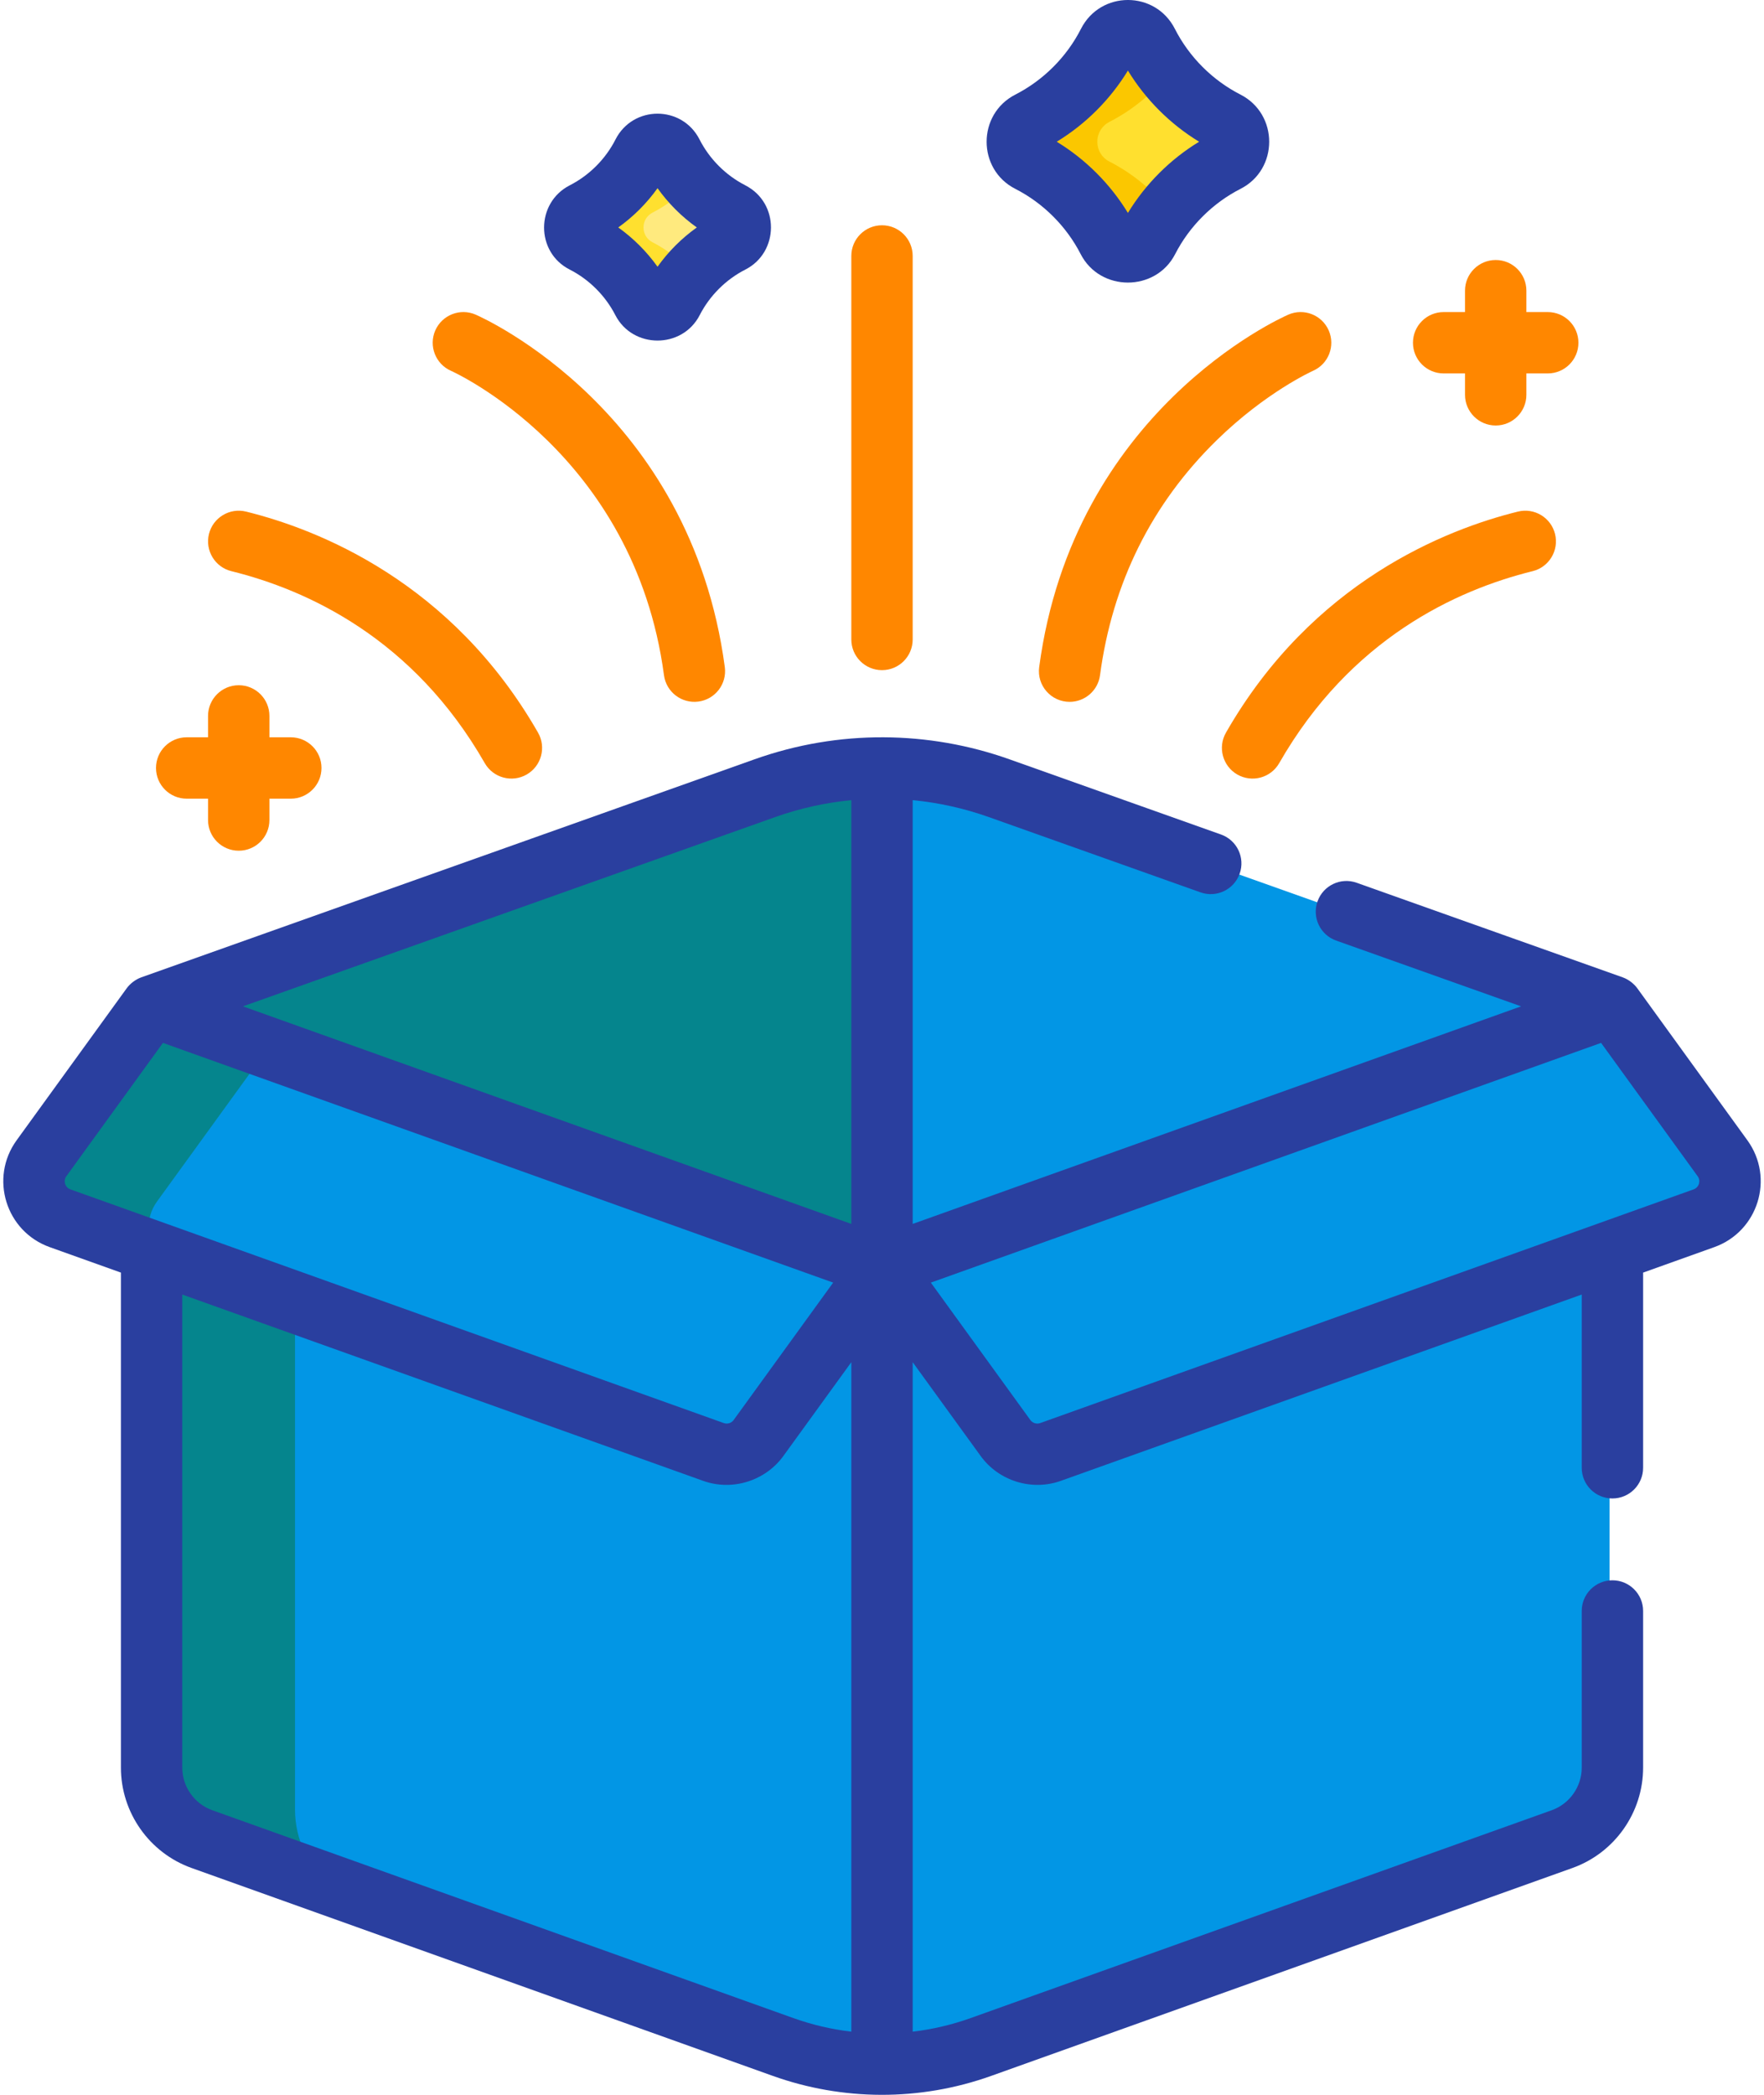 <svg width="64" height="76" viewBox="0 0 64 76" fill="none" xmlns="http://www.w3.org/2000/svg">
<path d="M31.898 27.862C30.45 27.862 29.012 28.11 27.648 28.595L5.398 36.507L31.898 46.579L32.266 46.293V27.87C32.143 27.867 32.02 27.862 31.898 27.862Z" fill="#05858D"/>
<path d="M17.93 32.05L5.398 36.507L17.789 41.216C15 38.845 15.062 34.338 17.93 32.05Z" fill="#05858D"/>
<path d="M36.148 28.595C34.783 28.11 33.346 27.862 31.898 27.862V46.43L58.398 36.507L36.148 28.595Z" fill="#0296E5"/>
<path d="M31.898 45.985L27.417 51.281C27.045 51.794 26.38 52 25.784 51.786L5.398 44.495V64.129C5.398 65.293 6.129 66.331 7.225 66.723L28.307 74.264C29.459 74.676 30.674 74.887 31.898 74.887C32.02 74.887 32.143 74.883 32.265 74.879V46.432L31.898 45.985Z" fill="#0296E5"/>
<path d="M10.703 65.645V46.392L5.398 44.495V64.129C5.398 65.293 6.129 66.331 7.225 66.723L11.997 68.43C11.193 67.75 10.703 66.74 10.703 65.645Z" fill="#05858D"/>
<path d="M38.012 51.935C37.416 52.148 36.751 51.942 36.379 51.429L31.898 45.985V74.887C33.122 74.887 34.336 74.676 35.489 74.264L56.571 66.723C57.667 66.331 58.398 65.293 58.398 64.129V44.644L38.012 51.935Z" fill="#0296E5"/>
<path d="M44.396 4.422C43.164 3.792 42.157 2.784 41.53 1.551C41.394 1.283 41.12 1.112 40.82 1.112C40.519 1.112 40.246 1.283 40.109 1.551C39.482 2.784 38.476 3.792 37.244 4.422C36.977 4.559 36.807 4.832 36.807 5.132V5.151C36.807 5.448 36.971 5.722 37.236 5.857C38.464 6.483 39.468 7.485 40.097 8.711C40.232 8.974 40.505 9.137 40.801 9.137H40.838C41.134 9.137 41.408 8.974 41.543 8.711C42.172 7.485 43.176 6.483 44.404 5.857C44.668 5.722 44.832 5.448 44.832 5.151V5.132C44.832 4.832 44.663 4.559 44.396 4.422Z" fill="#FFE02F"/>
<path d="M26.43 7.714C25.508 7.242 24.755 6.488 24.285 5.564C24.183 5.364 23.979 5.237 23.753 5.237C23.528 5.237 23.324 5.364 23.222 5.564C22.752 6.488 21.999 7.242 21.077 7.714C20.878 7.816 20.751 8.02 20.751 8.245V8.259C20.751 8.481 20.874 8.686 21.072 8.787C21.991 9.256 22.742 10.005 23.213 10.923C23.314 11.12 23.518 11.242 23.74 11.242H23.768C23.989 11.242 24.194 11.12 24.295 10.923C24.766 10.005 25.517 9.256 26.436 8.787C26.634 8.686 26.757 8.481 26.757 8.259V8.245C26.756 8.02 26.63 7.816 26.43 7.714Z" fill="#FFEA7E"/>
<path d="M40.242 5.857C39.977 5.722 39.813 5.448 39.813 5.151V5.132C39.813 4.832 39.983 4.559 40.25 4.422C41.05 4.013 41.755 3.443 42.323 2.756C42.017 2.386 41.75 1.982 41.53 1.551C41.394 1.283 41.12 1.112 40.82 1.112C40.519 1.112 40.246 1.283 40.109 1.551C39.482 2.784 38.476 3.792 37.244 4.422C36.977 4.559 36.807 4.832 36.807 5.132V5.151C36.807 5.448 36.971 5.722 37.236 5.857C38.464 6.483 39.468 7.485 40.097 8.711C40.232 8.974 40.505 9.137 40.801 9.137H40.838C41.134 9.137 41.408 8.974 41.543 8.711C41.76 8.288 42.023 7.892 42.323 7.529C41.753 6.839 41.046 6.267 40.242 5.857Z" fill="#FBC700"/>
<path d="M23.669 8.787C23.471 8.686 23.348 8.481 23.348 8.259V8.245C23.348 8.02 23.475 7.816 23.675 7.714C24.196 7.447 24.66 7.088 25.052 6.662C24.75 6.333 24.49 5.966 24.285 5.564C24.183 5.364 23.979 5.237 23.754 5.237C23.529 5.237 23.324 5.364 23.222 5.564C22.752 6.488 21.999 7.242 21.077 7.714C20.878 7.816 20.751 8.02 20.751 8.245V8.259C20.751 8.481 20.874 8.686 21.072 8.787C21.991 9.256 22.742 10.005 23.212 10.923C23.314 11.12 23.518 11.242 23.74 11.242H23.768C23.989 11.242 24.194 11.12 24.295 10.923C24.498 10.528 24.755 10.166 25.053 9.843C24.659 9.414 24.192 9.054 23.669 8.787Z" fill="#FFE02F"/>
<path d="M62.392 42.021L58.398 36.507L31.898 45.985L36.379 52.171C36.75 52.684 37.416 52.89 38.012 52.677L61.718 44.198C62.612 43.878 62.949 42.79 62.392 42.021Z" fill="#0296E5"/>
<path d="M1.403 42.021L5.398 36.507L31.898 45.985L27.417 52.171C27.045 52.684 26.38 52.89 25.784 52.677L2.077 44.198C1.183 43.878 0.846 42.79 1.403 42.021Z" fill="#0296E5"/>
<path d="M5.692 43.597L9.711 38.049L5.398 36.507L1.403 42.021C0.846 42.79 1.183 43.878 2.077 44.198L5.785 45.524C5.329 45.005 5.249 44.209 5.692 43.597Z" fill="#05858D"/>
<path d="M4.598 35.853L0.604 41.368C-0.389 42.738 0.21 44.676 1.804 45.246L4.387 46.17V64.129C4.387 65.759 5.418 67.223 6.952 67.771L28.035 75.312C30.556 76.214 33.358 76.245 35.965 75.312L57.048 67.771C58.582 67.223 59.614 65.759 59.614 64.129V58.446C59.614 57.831 59.115 57.333 58.5 57.333C57.885 57.333 57.387 57.831 57.387 58.446V64.129C57.387 64.82 56.949 65.442 56.298 65.675L35.215 73.216C34.532 73.46 33.829 73.625 33.113 73.709V49.42L35.58 52.824C36.233 53.727 37.431 54.104 38.489 53.725C39.669 53.303 56.865 47.153 57.387 46.966V53.251C57.387 53.866 57.885 54.364 58.5 54.364C59.115 54.364 59.614 53.866 59.614 53.251V46.17L62.196 45.246C63.789 44.676 64.39 42.739 63.396 41.368L63.396 41.368L59.402 35.853C59.288 35.696 59.089 35.534 58.873 35.458L49.223 32.027C48.644 31.82 48.007 32.123 47.801 32.703C47.595 33.282 47.898 33.919 48.477 34.124L55.186 36.51L33.113 44.404V29.029C34.055 29.12 34.98 29.326 35.877 29.644L43.554 32.374C44.133 32.581 44.77 32.278 44.976 31.698C45.182 31.119 44.88 30.482 44.3 30.276L36.623 27.547C33.707 26.51 30.444 26.456 27.377 27.547L5.127 35.458C4.915 35.533 4.718 35.689 4.598 35.853ZM2.407 42.674L5.911 37.836L30.228 46.533C29.403 47.673 30.122 46.68 26.617 51.519C26.537 51.63 26.389 51.675 26.261 51.629C25.846 51.481 2.987 43.304 2.554 43.15C2.359 43.08 2.285 42.843 2.407 42.674ZM7.702 65.675C7.051 65.442 6.613 64.82 6.613 64.129V46.966L25.511 53.725C26.579 54.108 27.769 53.717 28.416 52.831C28.417 52.829 28.419 52.827 28.421 52.825C28.421 52.824 28.421 52.824 28.421 52.824L30.887 49.42V73.708C30.171 73.625 29.468 73.46 28.784 73.216L7.702 65.675ZM61.593 42.674C61.715 42.842 61.641 43.08 61.446 43.15C61.223 43.229 37.974 51.545 37.74 51.629C37.611 51.675 37.464 51.63 37.383 51.519L33.772 46.533L58.089 37.836L61.593 42.674ZM28.123 29.644C29.02 29.326 29.945 29.12 30.887 29.029V44.404C29.932 44.063 9.674 36.817 8.814 36.51L28.123 29.644Z" fill="#2A3F9F"/>
<path d="M33.113 23.2V9.286C33.113 8.671 32.615 8.173 32 8.173C31.385 8.173 30.887 8.671 30.887 9.286V23.2C30.887 23.815 31.385 24.313 32 24.313C32.615 24.313 33.113 23.815 33.113 23.2Z" fill="#FF8700"/>
<path d="M46.742 11.415C46.424 11.554 38.94 14.926 37.703 24.203C37.614 24.869 38.132 25.463 38.808 25.463C39.358 25.463 39.836 25.056 39.91 24.497C40.357 21.149 41.782 18.28 44.146 15.969C45.922 14.232 47.598 13.471 47.636 13.454C48.198 13.207 48.454 12.551 48.208 11.989C47.961 11.425 47.306 11.169 46.742 11.415Z" fill="#FF8700"/>
<path d="M44.479 26.581C44.174 27.114 44.359 27.794 44.892 28.1C45.425 28.405 46.106 28.221 46.411 27.687C48.997 23.169 52.838 21.406 55.605 20.722C56.202 20.575 56.566 19.971 56.419 19.374C56.271 18.777 55.668 18.413 55.071 18.561C52.46 19.206 47.613 21.106 44.479 26.581Z" fill="#FF8700"/>
<path d="M15.792 11.989C15.546 12.552 15.803 13.209 16.366 13.455C16.433 13.484 23.017 16.451 24.09 24.497C24.171 25.108 24.733 25.534 25.34 25.453C25.95 25.372 26.378 24.812 26.297 24.203C25.059 14.926 17.576 11.554 17.258 11.415C16.695 11.169 16.039 11.426 15.792 11.989Z" fill="#FF8700"/>
<path d="M7.581 19.374C7.434 19.971 7.798 20.575 8.395 20.722C11.162 21.406 15.003 23.169 17.588 27.687C17.894 28.221 18.575 28.405 19.108 28.1C19.641 27.794 19.826 27.114 19.521 26.581C16.387 21.106 11.539 19.206 8.929 18.561C8.332 18.413 7.729 18.778 7.581 19.374Z" fill="#FF8700"/>
<path d="M52.377 11.322C51.762 11.322 51.264 11.82 51.264 12.435C51.264 13.05 51.762 13.548 52.377 13.548H53.152V14.323C53.152 14.938 53.651 15.437 54.266 15.437C54.881 15.437 55.379 14.938 55.379 14.323V13.548H56.154C56.769 13.548 57.267 13.05 57.267 12.435C57.267 11.82 56.769 11.322 56.154 11.322H55.379V10.546C55.379 9.931 54.881 9.433 54.266 9.433C53.651 9.433 53.152 9.931 53.152 10.546V11.322H52.377Z" fill="#FF8700"/>
<path d="M7.548 26.749H6.773C6.158 26.749 5.66 27.247 5.66 27.862C5.66 28.477 6.158 28.976 6.773 28.976H7.548V29.751C7.548 30.366 8.047 30.864 8.662 30.864C9.277 30.864 9.775 30.366 9.775 29.751V28.976H10.55C11.165 28.976 11.664 28.477 11.664 27.862C11.664 27.247 11.165 26.749 10.55 26.749H9.775V25.974C9.775 25.359 9.277 24.86 8.662 24.86C8.047 24.86 7.548 25.359 7.548 25.974V26.749Z" fill="#FF8700"/>
<path d="M45.005 3.431C43.987 2.911 43.142 2.064 42.625 1.046C41.915 -0.349 39.929 -0.349 39.219 1.046C38.702 2.064 37.856 2.911 36.839 3.431C35.445 4.144 35.454 6.146 36.832 6.849C37.845 7.365 38.689 8.207 39.208 9.219C39.915 10.596 41.929 10.596 42.636 9.219C43.155 8.207 43.999 7.365 45.012 6.849C46.389 6.146 46.399 4.145 45.005 3.431ZM40.922 7.725C40.282 6.675 39.389 5.781 38.339 5.142C39.389 4.503 40.283 3.609 40.922 2.56C41.561 3.609 42.455 4.503 43.505 5.142C42.455 5.781 41.561 6.675 40.922 7.725Z" fill="#2A3F9F"/>
<path d="M22.324 11.431C22.956 12.663 24.755 12.665 25.387 11.431C25.749 10.726 26.337 10.139 27.044 9.779C28.268 9.155 28.295 7.365 27.039 6.723C27.039 6.722 27.039 6.722 27.039 6.722C26.33 6.36 25.741 5.769 25.38 5.06C24.745 3.812 22.967 3.812 22.331 5.06C21.971 5.769 21.382 6.36 20.672 6.723C19.435 7.356 19.425 9.146 20.668 9.779C21.374 10.139 21.962 10.726 22.324 11.431ZM23.856 6.828C24.247 7.377 24.731 7.861 25.281 8.252C24.731 8.644 24.247 9.128 23.856 9.677C23.464 9.128 22.98 8.644 22.431 8.252C22.98 7.86 23.464 7.377 23.856 6.828Z" fill="#2A3F9F"/>
</svg>
